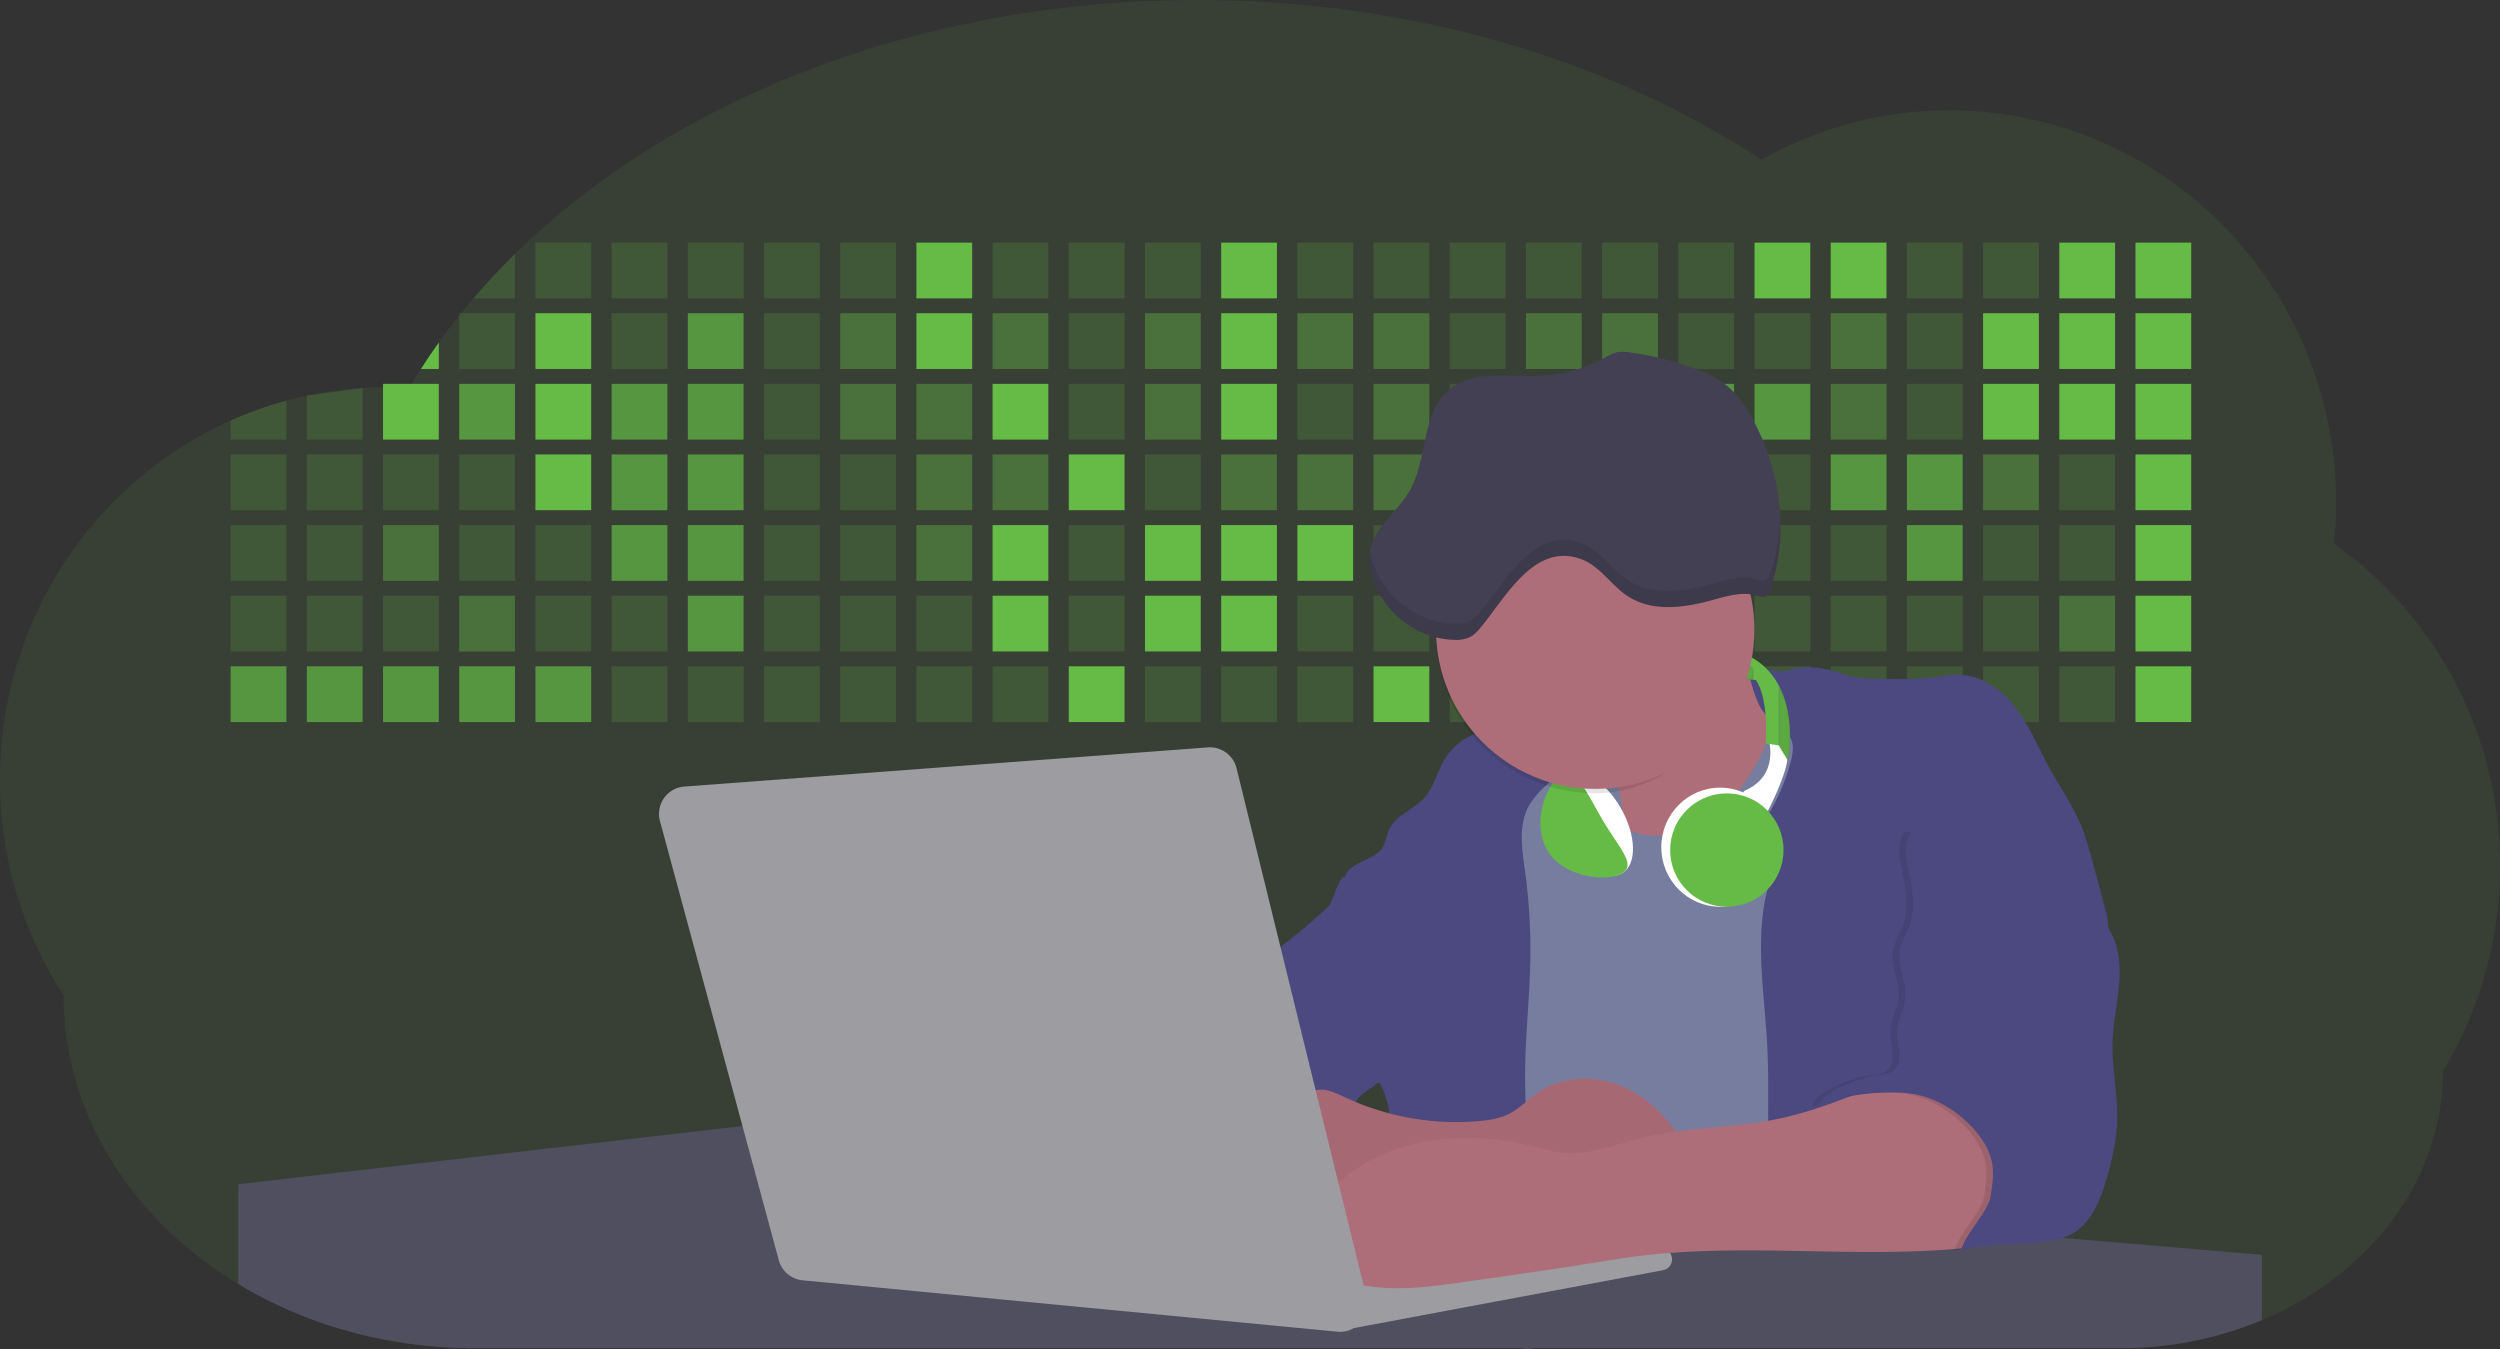 <svg id="aa7bae02-e79e-4d6b-a496-aba15f39787c" data-name="Layer 1" xmlns="http://www.w3.org/2000/svg" width="1144" height="617.32" viewBox="0 0 1144 617.32"><rect x="0" y="0" width="1144" height="617.32" fill="#333333" stroke="none"/><title>developer activity</title><path d="M1172,537.57a181.92,181.92,0,0,1-6.85,49.6,180.06,180.06,0,0,1-19.27,44.28c0,50.1-33.82,93.4-82.91,114a167.3,167.3,0,0,1-64.73,12.8H245.17c-40.25,0-77.55-10.86-108.14-29.36A185.76,185.76,0,0,1,112.2,711c-34-29.22-55.08-69.6-55.08-114.2A180.5,180.5,0,0,1,28,498.08c0-73.36,43.39-136.44,105.55-164.29a174.52,174.52,0,0,1,25.51-9.12q4.63-1.26,9.36-2.26a175.39,175.39,0,0,1,25.51-3.5q4.65-.29,9.35-.33H205c3.46,0,6.89.12,10.3.32l1.12-1.9q2.06-3.44,4.22-6.81,3.9-6.14,8.18-12.1,4.48-6.29,9.35-12.38l.83-1q2.76-3.44,5.64-6.8,9-10.49,19-20.35c72.11-70.68,185.08-116.18,312.08-116.18,98.82,0,189.15,27.55,258.34,73.07A174.18,174.18,0,0,1,920,191.86c97.74,0,177,80.37,177,179.51a184.9,184.9,0,0,1-1,18.78A180,180,0,0,1,1172,537.57Z" transform="translate(-28 -141.34)" fill="#65bb46" opacity="0.1"/><path d="M263.66,257.52v20.35h-19Q253.59,267.39,263.66,257.52Z" transform="translate(-28 -141.34)" fill="#65bb46" opacity="0.2"/><rect x="245.02" y="111.02" width="25.51" height="25.51" fill="#65bb46" opacity="0.2"/><rect x="279.88" y="111.02" width="25.51" height="25.51" fill="#65bb46" opacity="0.2"/><rect x="314.75" y="111.02" width="25.51" height="25.51" fill="#65bb46" opacity="0.2"/><rect x="349.61" y="111.02" width="25.51" height="25.51" fill="#65bb46" opacity="0.2"/><rect x="384.48" y="111.02" width="25.51" height="25.51" fill="#65bb46" opacity="0.2"/><rect x="419.35" y="111.02" width="25.51" height="25.51" fill="#65bb46"/><rect x="454.21" y="111.02" width="25.51" height="25.51" fill="#65bb46" opacity="0.2"/><rect x="489.08" y="111.02" width="25.51" height="25.51" fill="#65bb46" opacity="0.2"/><rect x="523.94" y="111.02" width="25.51" height="25.51" fill="#65bb46" opacity="0.2"/><rect x="558.81" y="111.02" width="25.51" height="25.51" fill="#65bb46"/><rect x="593.68" y="111.02" width="25.51" height="25.51" fill="#65bb46" opacity="0.2"/><rect x="628.54" y="111.02" width="25.51" height="25.51" fill="#65bb46" opacity="0.2"/><rect x="663.41" y="111.02" width="25.51" height="25.51" fill="#65bb46" opacity="0.2"/><rect x="698.28" y="111.02" width="25.51" height="25.51" fill="#65bb46" opacity="0.2"/><rect x="733.14" y="111.02" width="25.51" height="25.51" fill="#65bb46" opacity="0.2"/><rect x="768.01" y="111.02" width="25.51" height="25.51" fill="#65bb46" opacity="0.2"/><rect x="802.87" y="111.02" width="25.51" height="25.51" fill="#65bb46"/><rect x="837.74" y="111.02" width="25.51" height="25.51" fill="#65bb46"/><rect x="872.61" y="111.02" width="25.51" height="25.51" fill="#65bb46" opacity="0.2"/><rect x="907.47" y="111.02" width="25.51" height="25.51" fill="#65bb46" opacity="0.2"/><rect x="942.34" y="111.02" width="25.51" height="25.51" fill="#65bb46"/><rect x="977.2" y="111.02" width="25.51" height="25.51" fill="#65bb46"/><path d="M228.8,298.08v12.1h-8.18Q224.52,304,228.8,298.08Z" transform="translate(-28 -141.34)" fill="#65bb46"/><rect x="210.15" y="143.33" width="25.51" height="25.51" fill="#65bb46" opacity="0.2"/><rect x="245.02" y="143.33" width="25.51" height="25.51" fill="#65bb46"/><rect x="279.88" y="143.33" width="25.51" height="25.51" fill="#65bb46" opacity="0.2"/><rect x="314.75" y="143.33" width="25.51" height="25.51" fill="#65bb46" opacity="0.7"/><rect x="349.61" y="143.33" width="25.51" height="25.51" fill="#65bb46" opacity="0.2"/><rect x="384.48" y="143.33" width="25.51" height="25.51" fill="#65bb46" opacity="0.4"/><rect x="419.35" y="143.33" width="25.51" height="25.51" fill="#65bb46"/><rect x="454.21" y="143.33" width="25.51" height="25.51" fill="#65bb46" opacity="0.4"/><rect x="489.08" y="143.33" width="25.51" height="25.51" fill="#65bb46" opacity="0.2"/><rect x="523.94" y="143.33" width="25.51" height="25.51" fill="#65bb46" opacity="0.4"/><rect x="558.81" y="143.33" width="25.51" height="25.51" fill="#65bb46"/><rect x="593.68" y="143.33" width="25.51" height="25.51" fill="#65bb46" opacity="0.4"/><rect x="628.54" y="143.33" width="25.51" height="25.51" fill="#65bb46" opacity="0.4"/><rect x="663.41" y="143.33" width="25.51" height="25.51" fill="#65bb46" opacity="0.2"/><rect x="698.28" y="143.33" width="25.51" height="25.51" fill="#65bb46" opacity="0.4"/><rect x="733.14" y="143.33" width="25.51" height="25.51" fill="#65bb46" opacity="0.4"/><rect x="768.01" y="143.33" width="25.51" height="25.51" fill="#65bb46" opacity="0.2"/><rect x="802.87" y="143.33" width="25.51" height="25.51" fill="#65bb46" opacity="0.2"/><rect x="837.74" y="143.33" width="25.51" height="25.51" fill="#65bb46" opacity="0.4"/><rect x="872.61" y="143.33" width="25.51" height="25.51" fill="#65bb46" opacity="0.2"/><rect x="907.47" y="143.33" width="25.51" height="25.51" fill="#65bb46"/><rect x="942.34" y="143.33" width="25.51" height="25.51" fill="#65bb46"/><rect x="977.2" y="143.33" width="25.51" height="25.51" fill="#65bb46"/><path d="M159.06,324.67V342.5H133.55v-8.71A174.52,174.52,0,0,1,159.06,324.67Z" transform="translate(-28 -141.34)" fill="#65bb46" opacity="0.2"/><polygon points="165.93 177.57 165.93 201.16 140.42 201.16 140.42 181.07 165.93 177.57" fill="#65bb46" opacity="0.2"/><rect x="175.28" y="175.65" width="25.51" height="25.51" fill="#65bb46"/><rect x="210.15" y="175.65" width="25.51" height="25.51" fill="#65bb46" opacity="0.7"/><rect x="245.02" y="175.65" width="25.51" height="25.51" fill="#65bb46"/><rect x="279.88" y="175.65" width="25.51" height="25.51" fill="#65bb46" opacity="0.7"/><rect x="314.75" y="175.65" width="25.51" height="25.51" fill="#65bb46" opacity="0.7"/><rect x="349.61" y="175.65" width="25.51" height="25.51" fill="#65bb46" opacity="0.2"/><rect x="384.48" y="175.65" width="25.51" height="25.51" fill="#65bb46" opacity="0.4"/><rect x="419.35" y="175.65" width="25.51" height="25.51" fill="#65bb46" opacity="0.4"/><rect x="454.21" y="175.65" width="25.51" height="25.51" fill="#65bb46"/><rect x="489.08" y="175.65" width="25.51" height="25.51" fill="#65bb46" opacity="0.2"/><rect x="523.94" y="175.65" width="25.51" height="25.51" fill="#65bb46" opacity="0.4"/><rect x="558.81" y="175.65" width="25.51" height="25.51" fill="#65bb46"/><rect x="593.68" y="175.65" width="25.51" height="25.51" fill="#65bb46" opacity="0.2"/><rect x="628.54" y="175.65" width="25.51" height="25.51" fill="#65bb46" opacity="0.4"/><rect x="663.41" y="175.65" width="25.51" height="25.51" fill="#65bb46" opacity="0.2"/><rect x="698.28" y="175.65" width="25.51" height="25.51" fill="#65bb46"/><rect x="733.14" y="175.65" width="25.51" height="25.51" fill="#65bb46" opacity="0.2"/><rect x="768.01" y="175.65" width="25.51" height="25.51" fill="#65bb46" opacity="0.7"/><rect x="802.87" y="175.65" width="25.51" height="25.51" fill="#65bb46" opacity="0.7"/><rect x="837.74" y="175.65" width="25.51" height="25.51" fill="#65bb46" opacity="0.4"/><rect x="872.61" y="175.65" width="25.51" height="25.51" fill="#65bb46" opacity="0.2"/><rect x="907.47" y="175.65" width="25.51" height="25.51" fill="#65bb46"/><rect x="942.34" y="175.65" width="25.51" height="25.51" fill="#65bb46"/><rect x="977.2" y="175.65" width="25.51" height="25.51" fill="#65bb46"/><rect x="105.55" y="207.96" width="25.51" height="25.51" fill="#65bb46" opacity="0.2"/><rect x="140.42" y="207.96" width="25.51" height="25.51" fill="#65bb46" opacity="0.2"/><rect x="175.28" y="207.96" width="25.51" height="25.51" fill="#65bb46" opacity="0.2"/><rect x="210.15" y="207.96" width="25.51" height="25.51" fill="#65bb46" opacity="0.2"/><rect x="245.02" y="207.96" width="25.51" height="25.51" fill="#65bb46"/><rect x="279.88" y="207.96" width="25.51" height="25.51" fill="#65bb46" opacity="0.7"/><rect x="314.75" y="207.96" width="25.51" height="25.51" fill="#65bb46" opacity="0.7"/><rect x="349.61" y="207.96" width="25.51" height="25.51" fill="#65bb46" opacity="0.2"/><rect x="384.48" y="207.96" width="25.51" height="25.51" fill="#65bb46" opacity="0.2"/><rect x="419.35" y="207.96" width="25.51" height="25.51" fill="#65bb46" opacity="0.4"/><rect x="454.21" y="207.96" width="25.51" height="25.51" fill="#65bb46" opacity="0.4"/><rect x="489.08" y="207.96" width="25.51" height="25.51" fill="#65bb46"/><rect x="523.94" y="207.96" width="25.51" height="25.51" fill="#65bb46" opacity="0.2"/><rect x="558.81" y="207.96" width="25.51" height="25.51" fill="#65bb46" opacity="0.4"/><rect x="593.68" y="207.96" width="25.51" height="25.51" fill="#65bb46" opacity="0.4"/><rect x="628.54" y="207.96" width="25.51" height="25.51" fill="#65bb46" opacity="0.4"/><rect x="663.41" y="207.96" width="25.51" height="25.51" fill="#65bb46" opacity="0.4"/><rect x="698.28" y="207.96" width="25.51" height="25.51" fill="#65bb46" opacity="0.2"/><rect x="733.14" y="207.96" width="25.51" height="25.51" fill="#65bb46" opacity="0.2"/><rect x="768.01" y="207.96" width="25.51" height="25.51" fill="#65bb46" opacity="0.2"/><rect x="802.87" y="207.96" width="25.51" height="25.51" fill="#65bb46" opacity="0.2"/><rect x="837.74" y="207.96" width="25.51" height="25.51" fill="#65bb46" opacity="0.7"/><rect x="872.61" y="207.96" width="25.51" height="25.51" fill="#65bb46" opacity="0.7"/><rect x="907.47" y="207.96" width="25.51" height="25.51" fill="#65bb46" opacity="0.4"/><rect x="942.34" y="207.96" width="25.51" height="25.51" fill="#65bb46" opacity="0.2"/><rect x="977.2" y="207.96" width="25.51" height="25.51" fill="#65bb46"/><rect x="105.55" y="240.28" width="25.51" height="25.51" fill="#65bb46" opacity="0.2"/><rect x="140.42" y="240.28" width="25.51" height="25.51" fill="#65bb46" opacity="0.2"/><rect x="175.28" y="240.28" width="25.51" height="25.51" fill="#65bb46" opacity="0.4"/><rect x="210.15" y="240.28" width="25.51" height="25.51" fill="#65bb46" opacity="0.2"/><rect x="245.02" y="240.28" width="25.51" height="25.51" fill="#65bb46" opacity="0.2"/><rect x="279.88" y="240.28" width="25.51" height="25.51" fill="#65bb46" opacity="0.7"/><rect x="314.75" y="240.28" width="25.51" height="25.51" fill="#65bb46" opacity="0.7"/><rect x="349.61" y="240.28" width="25.51" height="25.51" fill="#65bb46" opacity="0.2"/><rect x="384.48" y="240.28" width="25.51" height="25.51" fill="#65bb46" opacity="0.2"/><rect x="419.35" y="240.28" width="25.51" height="25.51" fill="#65bb46" opacity="0.4"/><rect x="454.21" y="240.28" width="25.51" height="25.51" fill="#65bb46"/><rect x="489.08" y="240.28" width="25.51" height="25.51" fill="#65bb46" opacity="0.2"/><rect x="523.94" y="240.28" width="25.51" height="25.51" fill="#65bb46"/><rect x="558.81" y="240.28" width="25.51" height="25.51" fill="#65bb46"/><rect x="593.68" y="240.28" width="25.51" height="25.51" fill="#65bb46"/><rect x="628.54" y="240.28" width="25.51" height="25.51" fill="#65bb46" opacity="0.2"/><rect x="663.41" y="240.28" width="25.51" height="25.51" fill="#65bb46"/><rect x="698.28" y="240.28" width="25.51" height="25.51" fill="#65bb46" opacity="0.2"/><rect x="733.14" y="240.28" width="25.51" height="25.51" fill="#65bb46" opacity="0.2"/><rect x="768.01" y="240.28" width="25.51" height="25.51" fill="#65bb46" opacity="0.2"/><rect x="802.87" y="240.28" width="25.51" height="25.51" fill="#65bb46" opacity="0.2"/><rect x="837.74" y="240.28" width="25.51" height="25.51" fill="#65bb46" opacity="0.2"/><rect x="872.61" y="240.28" width="25.51" height="25.51" fill="#65bb46" opacity="0.7"/><rect x="907.47" y="240.28" width="25.51" height="25.51" fill="#65bb46" opacity="0.2"/><rect x="942.34" y="240.28" width="25.51" height="25.51" fill="#65bb46" opacity="0.2"/><rect x="977.2" y="240.28" width="25.51" height="25.51" fill="#65bb46"/><rect x="105.55" y="272.59" width="25.51" height="25.51" fill="#65bb46" opacity="0.2"/><rect x="140.42" y="272.59" width="25.51" height="25.51" fill="#65bb46" opacity="0.2"/><rect x="175.28" y="272.59" width="25.51" height="25.51" fill="#65bb46" opacity="0.2"/><rect x="210.15" y="272.59" width="25.51" height="25.51" fill="#65bb46" opacity="0.4"/><rect x="245.02" y="272.59" width="25.51" height="25.51" fill="#65bb46" opacity="0.2"/><rect x="279.88" y="272.59" width="25.51" height="25.51" fill="#65bb46" opacity="0.2"/><rect x="314.75" y="272.59" width="25.51" height="25.51" fill="#65bb46" opacity="0.7"/><rect x="349.61" y="272.59" width="25.51" height="25.51" fill="#65bb46" opacity="0.2"/><rect x="384.48" y="272.59" width="25.51" height="25.51" fill="#65bb46" opacity="0.2"/><rect x="419.35" y="272.59" width="25.51" height="25.51" fill="#65bb46" opacity="0.2"/><rect x="454.21" y="272.59" width="25.51" height="25.51" fill="#65bb46"/><rect x="489.08" y="272.59" width="25.51" height="25.51" fill="#65bb46" opacity="0.2"/><rect x="523.94" y="272.59" width="25.51" height="25.51" fill="#65bb46"/><rect x="558.81" y="272.59" width="25.51" height="25.51" fill="#65bb46"/><rect x="593.68" y="272.59" width="25.51" height="25.51" fill="#65bb46" opacity="0.2"/><rect x="628.54" y="272.59" width="25.51" height="25.51" fill="#65bb46" opacity="0.2"/><rect x="663.41" y="272.59" width="25.51" height="25.51" fill="#65bb46" opacity="0.2"/><rect x="698.28" y="272.59" width="25.51" height="25.51" fill="#65bb46" opacity="0.2"/><rect x="733.14" y="272.59" width="25.51" height="25.51" fill="#65bb46" opacity="0.2"/><rect x="768.01" y="272.59" width="25.51" height="25.51" fill="#65bb46" opacity="0.2"/><rect x="802.87" y="272.59" width="25.51" height="25.51" fill="#65bb46" opacity="0.2"/><rect x="837.74" y="272.59" width="25.51" height="25.51" fill="#65bb46" opacity="0.2"/><rect x="872.61" y="272.59" width="25.51" height="25.51" fill="#65bb46" opacity="0.2"/><rect x="907.47" y="272.59" width="25.51" height="25.51" fill="#65bb46" opacity="0.2"/><rect x="942.34" y="272.59" width="25.51" height="25.51" fill="#65bb46" opacity="0.4"/><rect x="977.2" y="272.59" width="25.51" height="25.51" fill="#65bb46"/><rect x="105.55" y="304.91" width="25.51" height="25.51" fill="#65bb46" opacity="0.7"/><rect x="140.42" y="304.91" width="25.51" height="25.51" fill="#65bb46" opacity="0.7"/><rect x="175.28" y="304.91" width="25.51" height="25.51" fill="#65bb46" opacity="0.7"/><rect x="210.15" y="304.91" width="25.51" height="25.51" fill="#65bb46" opacity="0.7"/><rect x="245.02" y="304.91" width="25.51" height="25.51" fill="#65bb46" opacity="0.7"/><rect x="279.88" y="304.91" width="25.51" height="25.51" fill="#65bb46" opacity="0.2"/><rect x="314.75" y="304.91" width="25.51" height="25.51" fill="#65bb46" opacity="0.2"/><rect x="349.61" y="304.91" width="25.51" height="25.51" fill="#65bb46" opacity="0.2"/><rect x="384.48" y="304.91" width="25.51" height="25.51" fill="#65bb46" opacity="0.2"/><rect x="419.35" y="304.91" width="25.51" height="25.51" fill="#65bb46" opacity="0.2"/><rect x="454.21" y="304.91" width="25.51" height="25.51" fill="#65bb46" opacity="0.2"/><rect x="489.08" y="304.91" width="25.51" height="25.51" fill="#65bb46"/><rect x="523.94" y="304.91" width="25.51" height="25.51" fill="#65bb46" opacity="0.2"/><rect x="558.81" y="304.91" width="25.51" height="25.51" fill="#65bb46" opacity="0.2"/><rect x="593.68" y="304.91" width="25.51" height="25.51" fill="#65bb46" opacity="0.2"/><rect x="628.54" y="304.91" width="25.51" height="25.51" fill="#65bb46"/><rect x="663.41" y="304.91" width="25.51" height="25.51" fill="#65bb46" opacity="0.2"/><rect x="698.28" y="304.91" width="25.51" height="25.51" fill="#65bb46" opacity="0.2"/><rect x="733.14" y="304.91" width="25.51" height="25.51" fill="#65bb46" opacity="0.2"/><rect x="768.01" y="304.91" width="25.51" height="25.51" fill="#65bb46" opacity="0.2"/><rect x="802.87" y="304.91" width="25.51" height="25.51" fill="#65bb46" opacity="0.2"/><rect x="837.74" y="304.91" width="25.51" height="25.51" fill="#65bb46" opacity="0.2"/><rect x="872.61" y="304.91" width="25.51" height="25.51" fill="#65bb46" opacity="0.2"/><rect x="907.47" y="304.91" width="25.51" height="25.51" fill="#65bb46" opacity="0.2"/><rect x="942.34" y="304.91" width="25.51" height="25.51" fill="#65bb46" opacity="0.2"/><rect x="977.2" y="304.91" width="25.51" height="25.51" fill="#65bb46"/><circle cx="734.52" cy="363.89" r="34.87" fill="#767d9f"/><path d="M760.71,460.87q5.22,22.78,8.86,45.9c.73,4.58,1.38,9.41-.28,13.74-1.39,3.61-4.22,6.43-6.44,9.59s-3.9,7.21-2.55,10.83,5.29,5.6,9.05,6.62c10.76,2.9,22.23.79,32.94-2.35a53.29,53.29,0,0,0,13.81-5.72c4.54-2.88,8.26-6.88,11.68-11,15.61-18.93,25.83-41.65,35.45-64.23a39.12,39.12,0,0,1-33.11-13.34c-3.94-4.63-6.83-11.08-4.61-16.74-6.51,3.57-14.24,3.81-21.25,6.25a75.49,75.49,0,0,0-12.5,6.15q-7.18,4.15-14.28,8.46C772.07,458.29,767,461.19,760.71,460.87Z" transform="translate(-28 -141.34)" fill="#ae6e79"/><path d="M833.64,487.05c-6.11,11.89-14.06,23.32-25.41,30.4s-26.63,9-38,2c-5.6-3.42-9.84-8.62-14.73-13s-11-8.13-17.57-7.56c-7.24.63-12.91,6.28-17.76,11.69-7.36,8.22-14.47,16.79-19.68,26.52-10,18.7-12.37,40.56-11.93,61.76s3.51,42.29,3.58,63.49c.1,26.08-4.32,51.95-8.79,77.64,41.1-5.06,82.25,6,123.44,10.19,26.36,2.71,52.92,2.65,79.42,2.58,4.66,0,9.62-.12,13.5-2.7a18.2,18.2,0,0,0,5.59-6.64c3.66-6.75,5.13-14.45,6.15-22.06,2.59-19.22,2.67-38.68,2.74-58.08.18-47,.35-94.17-5.62-140.8-1.47-11.47-3.35-23-7.75-33.73s-11.58-20.6-21.62-26.35c-6.45-3.7-21.4-10.14-29-6.41C841.67,460.15,837.73,479.09,833.64,487.05Z" transform="translate(-28 -141.34)" fill="#767d9f"/><path d="M836.68,619.77c-1.55-29-7.86-59.95,5.57-85.69,3.3-6.32-8.54-14.21-4.88-20.33a92.08,92.08,0,0,0,10.06-23.93c.76-2.89,1.37-5.95.65-8.85-1.33-5.29-6.56-8.44-11-11.66-4.9-3.56-7.42-14.41-9-20.28s12.57,1.2,18.26-.89c7.9-2.89,17.94-1.07,25.82,1.86,4.4,1.62,9.18,1.76,13.87,1.88,9.11.24,18.25.47,27.29-.65,4.06-.51,8.13-1.28,12.21-1.05,10.41.59,19.46,7.71,25.62,16.13s10.08,18.23,15.13,27.35c4.21,7.6,9.23,14.78,12.82,22.69,3.18,7,5.19,14.52,7.18,22l5.13,19.19a25.58,25.58,0,0,1,1.26,8.51c-.26,3.07-1.62,5.93-3,8.66A164.12,164.12,0,0,1,971,603.2c-10.79,13.23-23.89,25.16-30.3,41-2.5,6.17-3.89,12.73-5.16,19.27a707.94,707.94,0,0,0-10.9,79.15,174.2,174.2,0,0,0-36.52-12.21,177.61,177.61,0,0,0-19-3c-5.59-.58-12.8.52-18.12-1-8.9-2.53-9.88-17.58-11.23-25.46-2.16-12.55-2.59-25.32-2.67-38C837,648.53,837.45,634.14,836.68,619.77Z" transform="translate(-28 -141.34)" fill="#4c4981"/><path d="M641.23,565.54c4.21,24,8.85,48.07,18,70.62-.23.22-.46.42-.69.62-.81.69-1.65,1.34-2.53,2-2.05,1.44-4.3,2.66-6,4.54a8,8,0,0,0-1.5,2.45,5.48,5.48,0,0,0,0,4.47c-4.77,2.11-10.31,1.46-15.66,1.26-4.61-.17-9.08,0-12.78,2.53-5.14,3.54-6.69,10.34-7.52,16.52q-.46,3.38-.79,6.77-.32,3.15-.52,6.32a188.61,188.61,0,0,0-.19,21q.08,1.92.21,3.84c-16.34-.39-31.23-8.91-45.32-17.19-3.22-1.89-6.54-3.88-8.63-7A15.8,15.8,0,0,1,555,674c0-.51.09-1,.16-1.52a41.58,41.58,0,0,1,2.29-8.68,107.2,107.2,0,0,1,19.19-32.65c3.58-4.18,7.61-8.27,9.28-13.52.73-2.29,1-4.72,1.74-7,3.32-9.88,15.3-14.55,19.4-24.14,1-2.29,1.46-4.8,2.7-7a17.63,17.63,0,0,1,4.25-4.75c.73-.61,1.49-1.2,2.24-1.79q10.54-8.26,20.31-17.45,1.82-1.71,3.6-3.46A59.48,59.48,0,0,0,641.23,565.54Z" transform="translate(-28 -141.34)" fill="#4c4981"/><path d="M742,494.56c-1.44,1.52-3,2.95-4.53,4.37l-.41.37-1.62,1.5a39,39,0,0,0-7.55,8.79l-.17.28c-5.1,9.13-3.21,20.37-1.79,30.74a261.55,261.55,0,0,1,2.37,39c-.26,18-2.38,35.88-2.42,53.86,0,4.08.09,8.15.27,12.23.29,6.63.79,13.25,1.39,19.87.65,7.26,1.43,14.51,2.16,21.76.58,5.61,1.13,11.21,1.59,16.81.23,2.9.45,5.79.63,8.69.21,3.4.38,6.81.48,10.21h0c.07,2.16.11,4.31.11,6.47,0,1.23,0,2.45,0,3.67q0,3.51-.19,7-.2,4.49-.61,9c-.31,3.27-.86,6.84-3.16,9.14-.14.14-.29.27-.44.4l-3.24-.4a332.72,332.72,0,0,0-67.3-1.2c.49-3.38.94-6.75,1.38-10.14.2-1.6.4-3.21.59-4.82q.33-2.76.63-5.52c.23-2,.44-4,.64-6q.78-7.73,1.37-15.47.87-11.29,1.32-22.62.22-5.41.34-10.83.17-6.72.16-13.45,0-6.54-.11-13.1c0-1.44-.06-2.88-.18-4.31a27.35,27.35,0,0,0-.53-3.83,49.87,49.87,0,0,0-3-8.48c-.22-.52-.43-1-.64-1.55-.12-.27-.23-.55-.34-.82,5.76-5.13,9.86-12,13.8-18.76,6.39-10.89,12.93-22.26,14-34.84s-5.18-26.71-17.2-30.55c-3.27-1-6.73-1.28-10.1-1.87-3.18-.56-9.81-1.83-13.49-4.11q-3,3.08-6,6.05a22.15,22.15,0,0,1,2.17-8.71l1.42.07a2.71,2.71,0,0,1-.16-1c0-1.07.74-2.28,2.32-3.62,4.71-4,12.12-4.89,15.09-10.3,1.24-2.25,1.45-4.93,2.45-7.29,2.87-6.73,11.11-9.21,16.07-14.59s6.2-13,10.21-19a28.62,28.62,0,0,1,12-10c.4-.19.81-.38,1.22-.55,8.3-3.55,18.16-4.36,26.76-4.34,3.34,0,12,.1,16.24,1.79a5.32,5.32,0,0,1,1.85,1.13C752.37,480.61,745.34,491,742,494.56Z" transform="translate(-28 -141.34)" fill="#4c4981"/><path d="M642.72,542.69a60.88,60.88,0,0,1,46.74,4.87c7.2,4,13.66,9.58,17.62,16.78,5.95,10.8,5.69,23.82,5.27,36.15-.21,6.17-.48,12.56-3.2,18.1C706,625,700.06,629.4,694,633a42.24,42.24,0,0,1-12.32,5.33c-6.72,1.46-13.7.22-20.47-1-7.36-1.36-15.26-3-20.37-8.48-3-3.18-4.64-7.31-6.26-11.35q-3.49-8.75-7-17.48c-4.05-10.11-5.42-18.52-.07-28.37,2.43-4.49,5.4-8.69,7.8-13.21C636.51,556.14,640.81,543.28,642.72,542.69Z" transform="translate(-28 -141.34)" fill="#4c4981"/><path d="M1063,715.56v29.9a167.3,167.3,0,0,1-64.73,12.8H728.58c-.14.14-.29.27-.44.4l-3.24-.4H245.17c-40.25,0-77.55-10.86-108.14-29.36V683.25l230.72-26.63.18,0L502.29,668l34.77,3,18.06,1.53,37.38,3.17,19.23,1.63,28,2.38,3.94.33,20.18,1.71L691.23,684l38.5,3.26,64.18,5.45,45.15,3.83,74.14,6.29,14.1,1.19,1.52.13,1.32.11,18.62,1.58,20.44,1.74,2.37.2Z" transform="translate(-28 -141.34)" fill="#504f60"/><polygon points="764 573.12 474.86 523.77 463.65 580.46 596.19 596.33 637 601.44 749.26 579.33 764 573.12" fill="#9c9ca1"/><path d="M642.33,739.94l144.86-27.23a5,5,0,0,1,5.94,4.93h0a5,5,0,0,1-4.09,4.93L647.57,749.06Z" transform="translate(-28 -141.34)" fill="#9c9ca1"/><path d="M705.17,654.31c4.51-.42,9.08-1.13,13.14-3.13,5-2.49,8.89-6.78,13.52-9.94,10.18-7,23.8-7.94,35.47-3.92s21.41,12.63,28.23,22.91c4.53,6.85,7.93,15.59,4.73,23.15a30.51,30.51,0,0,1-4.12,6.44l-8.34,10.9a29,29,0,0,1-5.66,6.09c-3.12,2.27-7,3.2-10.82,3.76-10.15,1.48-20.48.64-30.71,1.32-17.57,1.17-34.73,6.83-52.34,6.64-10.12-.11-20.11-2.15-30-4.19l-43.77-9c-7.62-1.56-16.23-3.84-19.82-10.75-1.61-3.11-1.91-6.71-2.1-10.21-.52-9.64,0-20.36,6.68-27.31,6.28-6.52,16.21-8.58,23.71-13.4,9.18-5.91,12.21-4,21.89.44A120,120,0,0,0,705.17,654.31Z" transform="translate(-28 -141.34)" fill="#ae6e79"/><path d="M705.17,654.31c4.51-.42,9.08-1.13,13.14-3.13,5-2.49,8.89-6.78,13.52-9.94,10.18-7,23.8-7.94,35.47-3.92s21.41,12.63,28.23,22.91c4.53,6.85,7.93,15.59,4.73,23.15a30.51,30.51,0,0,1-4.12,6.44l-8.34,10.9a29,29,0,0,1-5.66,6.09c-3.12,2.27-7,3.2-10.82,3.76-10.15,1.48-20.48.64-30.71,1.32-17.57,1.17-34.73,6.83-52.34,6.64-10.12-.11-20.11-2.15-30-4.19l-43.77-9c-7.62-1.56-16.23-3.84-19.82-10.75-1.61-3.11-1.91-6.71-2.1-10.21-.52-9.64,0-20.36,6.68-27.31,6.28-6.52,16.21-8.58,23.71-13.4,9.18-5.91,12.21-4,21.89.44A120,120,0,0,0,705.17,654.31Z" transform="translate(-28 -141.34)" opacity="0.05"/><path d="M880.94,640.6c-12.28,4.75-24.63,9.52-37.49,12.35-21.56,4.75-44.12,4-65.51,9.43-11.3,2.88-22.53,7.52-34.14,6.58-5.19-.42-10.2-2-15.25-3.2-28.37-7-60.62-4.73-83.66,13.27-7.88,6.15-14.33,13.82-20.18,22a14.7,14.7,0,0,0,5.91,21.88A86.62,86.62,0,0,0,659,730.48c13.13,1.16,26.32-.7,39.38-2.56,19.38-2.75,38.77-5.51,58.1-8.6,6.94-1.11,13.88-2.26,20.86-3.14,50.23-6.35,101.37,1.37,151.73-3.93,5.09-.54,10.27-1.24,14.9-3.41,11.72-5.5,17.52-20,15.1-32.74s-11.76-23.33-23-29.83c-9.42-5.47-19.58-7.68-30.07-10C896.26,634,890.32,637,880.94,640.6Z" transform="translate(-28 -141.34)" fill="#ae6e79"/><path d="M988.67,564.44c5.54,7.26,6.72,17,6.12,26.09s-2.76,18.08-3.08,27.21c-.44,12.52,2.58,25,2.07,37.48-.36,8.73-2.43,17.29-4.88,25.67-2.89,9.89-7.07,20.52-16.2,25.27-12.12,6.31-37.54,2.76-50.29,7.7,1.16-7.23,12.28-17.7,13.44-24.93.8-5,1.61-10.14.75-15.15-1.1-6.39-4.85-12.06-9.3-16.78-7.08-7.51-16.32-13.16-26.47-15s-35-.33-43.12,6.08c-1-6.62,17.6-13,24.14-14.43,3.26-.73,7-.32,9.61-2.39,5-3.92,1.37-11.73,1.61-18,.19-5,3.11-9.58,3.7-14.58,1-8-4.22-16.15-2.17-24,.76-2.9,2.45-5.45,3.62-8.21,3.56-8.45,2-18.09.1-27.07-1.18-5.64-2.33-12,.81-16.81,2.91-4.49,11.17,11.5,16.46,10.76,17.47-2.45,33.28-15.4,47.39-4.8,7.19,5.4,8.13,11,11,18.71C976.77,554.6,984,558.36,988.67,564.44Z" transform="translate(-28 -141.34)" opacity="0.1"/><path d="M991.67,564.44c5.54,7.26,6.72,17,6.12,26.09s-2.76,18.08-3.08,27.21c-.44,12.52,2.58,25,2.07,37.48-.36,8.73-2.43,17.29-4.88,25.67-2.89,9.89-7.07,20.52-16.2,25.27-12.12,6.31-37.54,2.76-50.29,7.7,1.16-7.23,12.28-17.7,13.44-24.93.8-5,1.61-10.14.75-15.15-1.1-6.39-4.85-12.06-9.3-16.78-7.08-7.51-16.32-13.16-26.47-15s-35-.33-43.12,6.08c-1-6.62,17.6-13,24.14-14.43,3.26-.73,7-.32,9.61-2.39,5-3.92,1.37-11.73,1.61-18,.19-5,3.11-9.58,3.7-14.58,1-8-4.22-16.15-2.17-24,.76-2.9,2.45-5.45,3.62-8.21,3.56-8.45,2-18.09.1-27.07-1.18-5.64-2.33-12,.81-16.81,2.91-4.49,8.6-6.19,13.89-6.94a68.42,68.42,0,0,1,50,12.9c7.19,5.4,8.13,11,11,18.71C979.77,554.6,987,558.36,991.67,564.44Z" transform="translate(-28 -141.34)" fill="#4c4981"/><path d="M330,517.06,384.37,718a12.55,12.55,0,0,0,10.91,9.21L640,750.72a12.54,12.54,0,0,0,13.38-15.48L593.84,492.86a12.54,12.54,0,0,0-13.12-9.51L341.13,501.27A12.54,12.54,0,0,0,330,517.06Z" transform="translate(-28 -141.34)" fill="#9c9ca1"/><ellipse cx="787.11" cy="387.68" rx="26.9" ry="27.25" fill="#fff"/><path d="M837.2,479.31s5.67,16.86-11.06,23.95L824,507l10.48,10.34S847.4,493.77,846,485.4C846,485.4,844,476.9,837.2,479.31Z" transform="translate(-28 -141.34)" fill="#fff"/><circle cx="790.2" cy="388.99" r="25.94" fill="#65bb46"/><path d="M846.13,489.23l-4.12-6.8-6-.85c1.28-22.39-4.53-29.06-4.53-29.06l-1.35-.13-5.88-.57-11.06-11.48v-3.26c15.54,1.85,24.13,9.23,28.77,17.88C850.16,470.14,846.13,489.23,846.13,489.23Z" transform="translate(-28 -141.34)" fill="#65bb46"/><path d="M830.18,448.27v4.12l-5.88-.57-11.06-11.48S830.35,444.17,830.18,448.27Z" transform="translate(-28 -141.34)" stroke="#4c4981" stroke-miterlimit="10" opacity="0.1"/><path d="M846.13,489.23l-4.12-6.8V455C850.16,470.14,846.13,489.23,846.13,489.23Z" transform="translate(-28 -141.34)" stroke="#4c4981" stroke-miterlimit="10" opacity="0.1"/><ellipse cx="757.11" cy="518.2" rx="14.43" ry="26.32" transform="translate(-185.67 306.64) rotate(-30)" fill="#fff"/><path d="M761,516c7.27,12.59,16.19,21,9.29,25s-27,2-34.27-10.6-.67-30,6.23-34S753.72,503.38,761,516Z" transform="translate(-28 -141.34)" fill="#65bb46"/><path d="M825.73,425.3c0,40.23-27.53,79-67.76,79a72.85,72.85,0,0,1,0-145.7C798.2,358.64,825.73,385.06,825.73,425.3Z" transform="translate(-28 -141.34)" opacity="0.1"/><circle cx="729.97" cy="288.15" r="72.85" fill="#ae6e79"/><path d="M751.57,397.21c8.67,3.19,13.8,12.15,21.58,17.14,11,7,25.32,5.19,37.88,1.73,7-1.91,14.32-4.24,21.21-2.12a6,6,0,0,0,3.23.46c1.5-.43,2.24-2.09,2.73-3.57,8.52-25.4,4.69-54.17-8.17-77.67-3.32-6.06-7.3-11.92-12.78-16.13-4.32-3.31-9.4-5.48-14.52-7.33a145,145,0,0,0-28.88-7.13,17.94,17.94,0,0,0-5.27-.17c-2.41.39-4.57,1.69-6.72,2.85A68.78,68.78,0,0,1,732,313.38c-14,.53-30-2.77-40.79,6.21-13,10.77-9.76,31.78-18.19,46.4-5.58,9.67-16.34,16.69-18.11,27.7a25.57,25.57,0,0,0,.63,10.07c4.12,16.94,20.52,30.06,38,30.37a14.42,14.42,0,0,0,7.76-1.59,17.55,17.55,0,0,0,4.09-3.89C716.84,415.09,729.94,389.25,751.57,397.21Z" transform="translate(-28 -141.34)" fill="#444053"/><path d="M838.2,403.48c-.49,1.48-1.23,3.14-2.73,3.57a6,6,0,0,1-3.23-.46c-6.89-2.12-14.25.21-21.2,2.12-12.57,3.46-26.92,5.31-37.88-1.73-7.79-5-12.91-14-21.59-17.14-21.63-8-34.73,17.88-46.21,31.44a17.55,17.55,0,0,1-4.09,3.89,14.42,14.42,0,0,1-7.76,1.59c-17.42-.31-33.83-13.43-38-30.37-.23-1-.43-2-.58-3,0,.09,0,.17-.05.26a25.57,25.57,0,0,0,.63,10.07c4.12,16.94,20.53,30.06,38,30.37a14.42,14.42,0,0,0,7.76-1.59,17.55,17.55,0,0,0,4.09-3.89c11.48-13.56,24.58-39.4,46.21-31.44,8.68,3.19,13.8,12.15,21.59,17.14,11,7,25.31,5.19,37.88,1.73,7-1.91,14.31-4.24,21.2-2.12a6,6,0,0,0,3.23.46c1.5-.43,2.24-2.09,2.73-3.57a90.29,90.29,0,0,0,4.48-32.26A88.8,88.8,0,0,1,838.2,403.48Z" transform="translate(-28 -141.34)" opacity="0.1"/></svg>